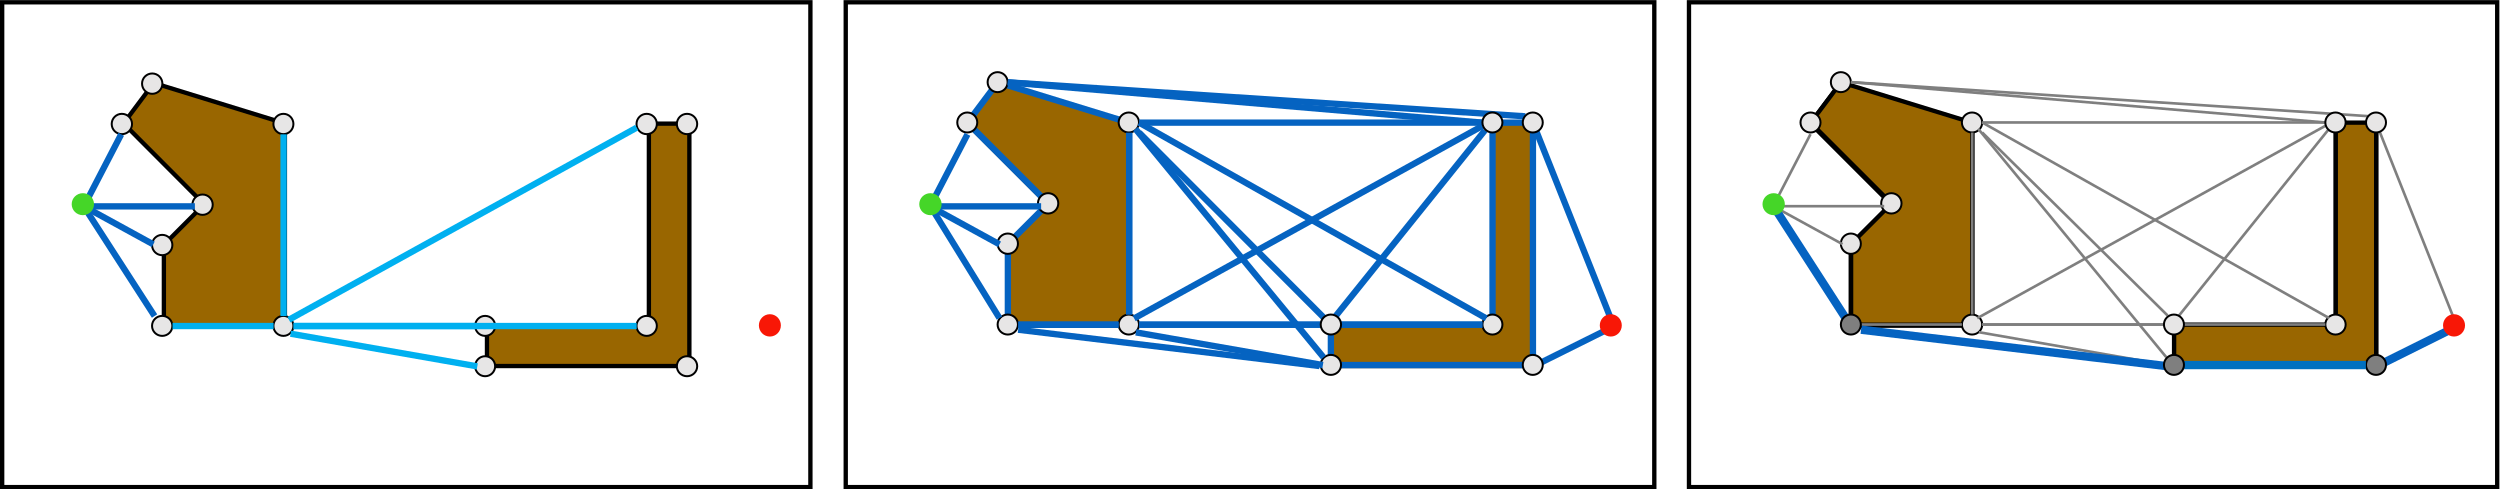 <?xml version="1.0" encoding="UTF-8" standalone="no"?>
<!-- Created with Inkscape (http://www.inkscape.org/) -->

<svg
   xmlns:dc="http://purl.org/dc/elements/1.1/"
   xmlns:cc="http://creativecommons.org/ns#"
   xmlns:rdf="http://www.w3.org/1999/02/22-rdf-syntax-ns#"
   xmlns:svg="http://www.w3.org/2000/svg"
   xmlns="http://www.w3.org/2000/svg"
   xmlns:sodipodi="http://sodipodi.sourceforge.net/DTD/sodipodi-0.dtd"
   xmlns:inkscape="http://www.inkscape.org/namespaces/inkscape"
   version="1.1"
   id="svg75022"
   xml:space="preserve"
   width="1199.36"
   height="234.72"
   viewBox="0 0 1199.36 234.72"
   sodipodi:docname="visibilitygraph.svg"
   inkscape:version="0.92.3 (2405546, 2018-03-11)"><defs
     id="defs75026" /><sodipodi:namedview
     pagecolor="#ffffff"
     bordercolor="#666666"
     borderopacity="1"
     objecttolerance="10"
     gridtolerance="10"
     guidetolerance="10"
     inkscape:pageopacity="0"
     inkscape:pageshadow="2"
     inkscape:window-width="909"
     inkscape:window-height="480"
     id="namedview75024"
     showgrid="false"
     inkscape:zoom="0.29765875"
     inkscape:cx="599.67999"
     inkscape:cy="117.35999"
     inkscape:window-x="0"
     inkscape:window-y="0"
     inkscape:window-maximized="0"
     inkscape:current-layer="g75030" /><g
     id="g75030"
     inkscape:groupmode="layer"
     inkscape:label="visibilitygraph"
     transform="matrix(1.333,0,0,-1.333,0,234.72)"><g
       id="g75032"><path
         d="M 0.781,175.259 H 291.66 V 0.779 H 0.781 Z"
         style="fill:none;stroke:#000000;stroke-width:1.56;stroke-linecap:butt;stroke-linejoin:miter;stroke-miterlimit:10;stroke-dasharray:none;stroke-opacity:1"
         id="path75034"
         inkscape:connector-curvature="0" /><path
         d="M 44.461,131.661 73.5,102.54 58.98,87.981 V 58.86 h 43.559 v 72.801 L 55.352,146.22 Z"
         style="fill:#996600;fill-opacity:1;fill-rule:evenodd;stroke:#000000;stroke-width:1.56;stroke-linecap:butt;stroke-linejoin:round;stroke-miterlimit:10;stroke-dasharray:none;stroke-opacity:1"
         id="path75036"
         inkscape:connector-curvature="0" /><path
         d="M 175.262,58.88 V 44.341 h 72.84 v 87.238 H 233.531 V 58.88 Z"
         style="fill:#996600;fill-opacity:1;fill-rule:evenodd;stroke:#000000;stroke-width:1.56;stroke-linecap:butt;stroke-linejoin:round;stroke-miterlimit:10;stroke-dasharray:none;stroke-opacity:1"
         id="path75038"
         inkscape:connector-curvature="0" /><path
         d="m 54.719,58.802 c 0,1.988 1.64,3.597 3.66,3.597 2.019,0 3.66,-1.609 3.66,-3.597 0,-1.992 -1.641,-3.602 -3.66,-3.602 -2.02,0 -3.66,1.61 -3.66,3.602 z"
         style="fill:#e7e6e6;fill-opacity:1;fill-rule:evenodd;stroke:#000000;stroke-width:0.72;stroke-linecap:butt;stroke-linejoin:round;stroke-miterlimit:10;stroke-dasharray:none;stroke-opacity:1"
         id="path75040"
         inkscape:connector-curvature="0" /><path
         d="m 98.398,58.802 c 0,1.988 1.614,3.597 3.602,3.597 1.988,0 3.602,-1.609 3.602,-3.597 0,-1.992 -1.614,-3.602 -3.602,-3.602 -1.988,0 -3.602,1.61 -3.602,3.602 z"
         style="fill:#e7e6e6;fill-opacity:1;fill-rule:evenodd;stroke:#000000;stroke-width:0.72;stroke-linecap:butt;stroke-linejoin:round;stroke-miterlimit:10;stroke-dasharray:none;stroke-opacity:1"
         id="path75042"
         inkscape:connector-curvature="0" /><path
         d="m 171,44.278 c 0,1.992 1.609,3.602 3.602,3.602 1.988,0 3.597,-1.61 3.597,-3.602 0,-1.988 -1.609,-3.597 -3.597,-3.597 -1.993,0 -3.602,1.609 -3.602,3.597 z"
         style="fill:#e7e6e6;fill-opacity:1;fill-rule:evenodd;stroke:#000000;stroke-width:0.72;stroke-linecap:butt;stroke-linejoin:round;stroke-miterlimit:10;stroke-dasharray:none;stroke-opacity:1"
         id="path75044"
         inkscape:connector-curvature="0" /><path
         d="m 54.719,87.899 c 0,2.02 1.64,3.661 3.66,3.661 2.019,0 3.66,-1.641 3.66,-3.661 0,-2.019 -1.641,-3.66 -3.66,-3.66 -2.02,0 -3.66,1.641 -3.66,3.66 z"
         style="fill:#e7e6e6;fill-opacity:1;fill-rule:evenodd;stroke:#000000;stroke-width:0.72;stroke-linecap:butt;stroke-linejoin:round;stroke-miterlimit:10;stroke-dasharray:none;stroke-opacity:1"
         id="path75046"
         inkscape:connector-curvature="0" /><path
         d="m 40.199,131.462 c 0,2.019 1.641,3.656 3.66,3.656 2.024,0 3.661,-1.637 3.661,-3.656 0,-2.024 -1.637,-3.66 -3.661,-3.66 -2.019,0 -3.66,1.636 -3.66,3.66 z"
         style="fill:#e7e6e6;fill-opacity:1;fill-rule:evenodd;stroke:#000000;stroke-width:0.72;stroke-linecap:butt;stroke-linejoin:round;stroke-miterlimit:10;stroke-dasharray:none;stroke-opacity:1"
         id="path75048"
         inkscape:connector-curvature="0" /><path
         d="m 51.121,145.981 c 0,2.02 1.637,3.661 3.66,3.661 2.02,0 3.66,-1.641 3.66,-3.661 0,-2.019 -1.64,-3.66 -3.66,-3.66 -2.023,0 -3.66,1.641 -3.66,3.66 z"
         style="fill:#e7e6e6;fill-opacity:1;fill-rule:evenodd;stroke:#000000;stroke-width:0.72;stroke-linecap:butt;stroke-linejoin:round;stroke-miterlimit:10;stroke-dasharray:none;stroke-opacity:1"
         id="path75050"
         inkscape:connector-curvature="0" /><path
         d="m 98.398,131.462 c 0,2.019 1.614,3.656 3.602,3.656 1.988,0 3.602,-1.637 3.602,-3.656 0,-2.024 -1.614,-3.66 -3.602,-3.66 -1.988,0 -3.602,1.636 -3.602,3.66 z"
         style="fill:#e7e6e6;fill-opacity:1;fill-rule:evenodd;stroke:#000000;stroke-width:0.72;stroke-linecap:butt;stroke-linejoin:round;stroke-miterlimit:10;stroke-dasharray:none;stroke-opacity:1"
         id="path75052"
         inkscape:connector-curvature="0" /><path
         d="m 171,58.802 c 0,1.988 1.609,3.597 3.602,3.597 1.988,0 3.597,-1.609 3.597,-3.597 0,-1.992 -1.609,-3.602 -3.597,-3.602 -1.993,0 -3.602,1.61 -3.602,3.602 z"
         style="fill:#e7e6e6;fill-opacity:1;fill-rule:evenodd;stroke:#000000;stroke-width:0.72;stroke-linecap:butt;stroke-linejoin:round;stroke-miterlimit:10;stroke-dasharray:none;stroke-opacity:1"
         id="path75054"
         inkscape:connector-curvature="0" /><path
         d="m 229.078,58.802 c 0,1.988 1.641,3.597 3.66,3.597 2.024,0 3.66,-1.609 3.66,-3.597 0,-1.992 -1.636,-3.602 -3.66,-3.602 -2.019,0 -3.66,1.61 -3.66,3.602 z"
         style="fill:#e7e6e6;fill-opacity:1;fill-rule:evenodd;stroke:#000000;stroke-width:0.72;stroke-linecap:butt;stroke-linejoin:round;stroke-miterlimit:10;stroke-dasharray:none;stroke-opacity:1"
         id="path75056"
         inkscape:connector-curvature="0" /><path
         d="m 243.602,44.278 c 0,1.992 1.636,3.602 3.66,3.602 2.019,0 3.66,-1.61 3.66,-3.602 0,-1.988 -1.641,-3.597 -3.66,-3.597 -2.024,0 -3.66,1.609 -3.66,3.597 z"
         style="fill:#e7e6e6;fill-opacity:1;fill-rule:evenodd;stroke:#000000;stroke-width:0.72;stroke-linecap:butt;stroke-linejoin:round;stroke-miterlimit:10;stroke-dasharray:none;stroke-opacity:1"
         id="path75058"
         inkscape:connector-curvature="0" /><path
         d="m 243.602,131.462 c 0,2.019 1.636,3.656 3.66,3.656 2.019,0 3.66,-1.637 3.66,-3.656 0,-2.024 -1.641,-3.66 -3.66,-3.66 -2.024,0 -3.66,1.636 -3.66,3.66 z"
         style="fill:#e7e6e6;fill-opacity:1;fill-rule:evenodd;stroke:#000000;stroke-width:0.72;stroke-linecap:butt;stroke-linejoin:round;stroke-miterlimit:10;stroke-dasharray:none;stroke-opacity:1"
         id="path75060"
         inkscape:connector-curvature="0" /><path
         d="m 229.078,131.462 c 0,2.019 1.641,3.656 3.66,3.656 2.024,0 3.66,-1.637 3.66,-3.656 0,-2.024 -1.636,-3.66 -3.66,-3.66 -2.019,0 -3.66,1.636 -3.66,3.66 z"
         style="fill:#e7e6e6;fill-opacity:1;fill-rule:evenodd;stroke:#000000;stroke-width:0.72;stroke-linecap:butt;stroke-linejoin:round;stroke-miterlimit:10;stroke-dasharray:none;stroke-opacity:1"
         id="path75062"
         inkscape:connector-curvature="0" /><path
         d="m 69.238,102.419 c 0,2.019 1.641,3.66 3.66,3.66 2.024,0 3.661,-1.641 3.661,-3.66 0,-2.02 -1.637,-3.66 -3.661,-3.66 -2.019,0 -3.66,1.64 -3.66,3.66 z"
         style="fill:#e7e6e6;fill-opacity:1;fill-rule:evenodd;stroke:#000000;stroke-width:0.72;stroke-linecap:butt;stroke-linejoin:round;stroke-miterlimit:10;stroke-dasharray:none;stroke-opacity:1"
         id="path75064"
         inkscape:connector-curvature="0" /><path
         d="M 105.66,58.739 H 229.141"
         style="fill:none;stroke:#00b0f0;stroke-width:2.28;stroke-linecap:butt;stroke-linejoin:round;stroke-miterlimit:10;stroke-dasharray:none;stroke-opacity:1"
         id="path75066"
         inkscape:connector-curvature="0" /><path
         d="m 105.66,58.739 h 65.399"
         style="fill:none;stroke:#00b0f0;stroke-width:2.28;stroke-linecap:butt;stroke-linejoin:round;stroke-miterlimit:10;stroke-dasharray:none;stroke-opacity:1"
         id="path75068"
         inkscape:connector-curvature="0" /><path
         d="m 103.98,61.02 125.161,69.122"
         style="fill:none;stroke:#00b0f0;stroke-width:2.28;stroke-linecap:butt;stroke-linejoin:round;stroke-miterlimit:10;stroke-dasharray:none;stroke-opacity:1"
         id="path75070"
         inkscape:connector-curvature="0" /><path
         d="M 104.578,55.981 171.781,44.22"
         style="fill:none;stroke:#00b0f0;stroke-width:2.28;stroke-linecap:butt;stroke-linejoin:round;stroke-miterlimit:10;stroke-dasharray:none;stroke-opacity:1"
         id="path75072"
         inkscape:connector-curvature="0" /><path
         d="M 98.461,58.739 H 62.102"
         style="fill:none;stroke:#00b0f0;stroke-width:2.28;stroke-linecap:butt;stroke-linejoin:round;stroke-miterlimit:10;stroke-dasharray:none;stroke-opacity:1"
         id="path75074"
         inkscape:connector-curvature="0" /><path
         d="m 102.059,62.341 v 65.398"
         style="fill:none;stroke:#00b0f0;stroke-width:2.28;stroke-linecap:butt;stroke-linejoin:round;stroke-miterlimit:10;stroke-dasharray:none;stroke-opacity:1"
         id="path75076"
         inkscape:connector-curvature="0" /><path
         d="M 30.18,101.821 55.141,88.142"
         style="fill:none;stroke:#0563c1;stroke-width:2.28;stroke-linecap:butt;stroke-linejoin:round;stroke-miterlimit:10;stroke-dasharray:none;stroke-opacity:1"
         id="path75078"
         inkscape:connector-curvature="0" /><path
         d="M 30.18,101.821 H 70.141"
         style="fill:none;stroke:#0563c1;stroke-width:2.28;stroke-linecap:butt;stroke-linejoin:round;stroke-miterlimit:10;stroke-dasharray:none;stroke-opacity:1"
         id="path75080"
         inkscape:connector-curvature="0" /><path
         d="m 30.18,101.821 13.441,25.918"
         style="fill:none;stroke:#0563c1;stroke-width:2.28;stroke-linecap:butt;stroke-linejoin:round;stroke-miterlimit:10;stroke-dasharray:none;stroke-opacity:1"
         id="path75082"
         inkscape:connector-curvature="0" /><path
         d="m 31.621,99.54 24,-37.199"
         style="fill:none;stroke:#0563c1;stroke-width:2.28;stroke-linecap:butt;stroke-linejoin:round;stroke-miterlimit:10;stroke-dasharray:none;stroke-opacity:1"
         id="path75084"
         inkscape:connector-curvature="0" /><path
         d="m 304.379,175.259 h 291 V 0.779 h -291 z"
         style="fill:none;stroke:#000000;stroke-width:1.56;stroke-linecap:butt;stroke-linejoin:miter;stroke-miterlimit:8;stroke-dasharray:none;stroke-opacity:1"
         id="path75086"
         inkscape:connector-curvature="0" /><path
         d="M 348.059,131.661 377.16,102.54 362.609,87.981 V 58.86 h 43.653 v 72.801 l -47.293,14.559 z"
         style="fill:#996600;fill-opacity:1;fill-rule:evenodd;stroke:#000000;stroke-width:1.56;stroke-linecap:butt;stroke-linejoin:round;stroke-miterlimit:8;stroke-dasharray:none;stroke-opacity:1"
         id="path75088"
         inkscape:connector-curvature="0" /><path
         d="M 478.98,58.88 V 44.341 h 72.719 v 87.238 H 537.16 V 58.88 Z"
         style="fill:#996600;fill-opacity:1;fill-rule:evenodd;stroke:#000000;stroke-width:1.56;stroke-linecap:butt;stroke-linejoin:round;stroke-miterlimit:8;stroke-dasharray:none;stroke-opacity:1"
         id="path75090"
         inkscape:connector-curvature="0" /><path
         d="M 348.18,131.919 377.281,102.841 362.73,88.302 V 59.22 h 43.649 v 72.699 l -47.289,14.543 z"
         style="fill:#996600;fill-opacity:1;fill-rule:evenodd;stroke:#0563c1;stroke-width:2.28;stroke-linecap:butt;stroke-linejoin:round;stroke-miterlimit:8;stroke-dasharray:none;stroke-opacity:1"
         id="path75092"
         inkscape:connector-curvature="0" /><path
         d="M 478.98,59.239 V 44.7 h 72.719 v 87.238 H 537.16 V 59.239 Z"
         style="fill:#996600;fill-opacity:1;fill-rule:evenodd;stroke:#0563c1;stroke-width:2.28;stroke-linecap:butt;stroke-linejoin:round;stroke-miterlimit:8;stroke-dasharray:none;stroke-opacity:1"
         id="path75094"
         inkscape:connector-curvature="0" /><path
         d="m 359.039,59.278 c 0,1.992 1.641,3.602 3.66,3.602 2.02,0 3.66,-1.61 3.66,-3.602 0,-1.988 -1.64,-3.597 -3.66,-3.597 -2.019,0 -3.66,1.609 -3.66,3.597 z"
         style="fill:#e7e6e6;fill-opacity:1;fill-rule:evenodd;stroke:#000000;stroke-width:0.72;stroke-linecap:butt;stroke-linejoin:round;stroke-miterlimit:8;stroke-dasharray:none;stroke-opacity:1"
         id="path75096"
         inkscape:connector-curvature="0" /><path
         d="m 402.602,59.278 c 0,1.992 1.636,3.602 3.66,3.602 2.019,0 3.66,-1.61 3.66,-3.602 0,-1.988 -1.641,-3.597 -3.66,-3.597 -2.024,0 -3.66,1.609 -3.66,3.597 z"
         style="fill:#e7e6e6;fill-opacity:1;fill-rule:evenodd;stroke:#000000;stroke-width:0.72;stroke-linecap:butt;stroke-linejoin:round;stroke-miterlimit:8;stroke-dasharray:none;stroke-opacity:1"
         id="path75098"
         inkscape:connector-curvature="0" /><path
         d="m 475.32,44.759 c 0,1.992 1.641,3.601 3.66,3.601 2.02,0 3.661,-1.609 3.661,-3.601 0,-1.989 -1.641,-3.598 -3.661,-3.598 -2.019,0 -3.66,1.609 -3.66,3.598 z"
         style="fill:#e7e6e6;fill-opacity:1;fill-rule:evenodd;stroke:#000000;stroke-width:0.72;stroke-linecap:butt;stroke-linejoin:round;stroke-miterlimit:8;stroke-dasharray:none;stroke-opacity:1"
         id="path75100"
         inkscape:connector-curvature="0" /><path
         d="m 359.039,88.38 c 0,2.019 1.641,3.66 3.66,3.66 2.02,0 3.66,-1.641 3.66,-3.66 0,-2.02 -1.64,-3.66 -3.66,-3.66 -2.019,0 -3.66,1.64 -3.66,3.66 z"
         style="fill:#e7e6e6;fill-opacity:1;fill-rule:evenodd;stroke:#000000;stroke-width:0.72;stroke-linecap:butt;stroke-linejoin:round;stroke-miterlimit:8;stroke-dasharray:none;stroke-opacity:1"
         id="path75102"
         inkscape:connector-curvature="0" /><path
         d="m 344.52,132.001 c 0,1.988 1.609,3.598 3.601,3.598 1.988,0 3.598,-1.61 3.598,-3.598 0,-1.992 -1.61,-3.602 -3.598,-3.602 -1.992,0 -3.601,1.61 -3.601,3.602 z"
         style="fill:#e7e6e6;fill-opacity:1;fill-rule:evenodd;stroke:#000000;stroke-width:0.72;stroke-linecap:butt;stroke-linejoin:round;stroke-miterlimit:8;stroke-dasharray:none;stroke-opacity:1"
         id="path75104"
         inkscape:connector-curvature="0" /><path
         d="m 355.441,146.52 c 0,1.989 1.61,3.598 3.598,3.598 1.992,0 3.602,-1.609 3.602,-3.598 0,-1.992 -1.61,-3.601 -3.602,-3.601 -1.988,0 -3.598,1.609 -3.598,3.601 z"
         style="fill:#e7e6e6;fill-opacity:1;fill-rule:evenodd;stroke:#000000;stroke-width:0.72;stroke-linecap:butt;stroke-linejoin:round;stroke-miterlimit:8;stroke-dasharray:none;stroke-opacity:1"
         id="path75106"
         inkscape:connector-curvature="0" /><path
         d="m 402.602,132.001 c 0,1.988 1.636,3.598 3.66,3.598 2.019,0 3.66,-1.61 3.66,-3.598 0,-1.992 -1.641,-3.602 -3.66,-3.602 -2.024,0 -3.66,1.61 -3.66,3.602 z"
         style="fill:#e7e6e6;fill-opacity:1;fill-rule:evenodd;stroke:#000000;stroke-width:0.72;stroke-linecap:butt;stroke-linejoin:round;stroke-miterlimit:8;stroke-dasharray:none;stroke-opacity:1"
         id="path75108"
         inkscape:connector-curvature="0" /><path
         d="m 533.52,59.278 c 0,1.992 1.609,3.602 3.601,3.602 1.988,0 3.598,-1.61 3.598,-3.602 0,-1.988 -1.61,-3.597 -3.598,-3.597 -1.992,0 -3.601,1.609 -3.601,3.597 z"
         style="fill:#e7e6e6;fill-opacity:1;fill-rule:evenodd;stroke:#000000;stroke-width:0.72;stroke-linecap:butt;stroke-linejoin:round;stroke-miterlimit:8;stroke-dasharray:none;stroke-opacity:1"
         id="path75110"
         inkscape:connector-curvature="0" /><path
         d="m 373.559,102.899 c 0,2.02 1.64,3.661 3.66,3.661 2.019,0 3.66,-1.641 3.66,-3.661 0,-2.019 -1.641,-3.66 -3.66,-3.66 -2.02,0 -3.66,1.641 -3.66,3.66 z"
         style="fill:#e7e6e6;fill-opacity:1;fill-rule:evenodd;stroke:#000000;stroke-width:0.72;stroke-linecap:butt;stroke-linejoin:round;stroke-miterlimit:8;stroke-dasharray:none;stroke-opacity:1"
         id="path75112"
         inkscape:connector-curvature="0" /><path
         d="m 409.98,59.22 h 65.399"
         style="fill:none;stroke:#0563c1;stroke-width:2.28;stroke-linecap:butt;stroke-linejoin:round;stroke-miterlimit:8;stroke-dasharray:none;stroke-opacity:1"
         id="path75114"
         inkscape:connector-curvature="0" /><path
         d="m 408.18,61.501 125.281,69.238"
         style="fill:none;stroke:#0563c1;stroke-width:2.28;stroke-linecap:butt;stroke-linejoin:round;stroke-miterlimit:8;stroke-dasharray:none;stroke-opacity:1"
         id="path75116"
         inkscape:connector-curvature="0" /><path
         d="M 408.781,56.462 476.102,44.7"
         style="fill:none;stroke:#0563c1;stroke-width:2.28;stroke-linecap:butt;stroke-linejoin:round;stroke-miterlimit:8;stroke-dasharray:none;stroke-opacity:1"
         id="path75118"
         inkscape:connector-curvature="0" /><path
         d="M 402.66,59.22 H 366.422"
         style="fill:none;stroke:#0563c1;stroke-width:2.28;stroke-linecap:butt;stroke-linejoin:round;stroke-miterlimit:8;stroke-dasharray:none;stroke-opacity:1"
         id="path75120"
         inkscape:connector-curvature="0" /><path
         d="m 406.379,62.821 v 65.52"
         style="fill:none;stroke:#0563c1;stroke-width:2.28;stroke-linecap:butt;stroke-linejoin:round;stroke-miterlimit:8;stroke-dasharray:none;stroke-opacity:1"
         id="path75122"
         inkscape:connector-curvature="0" /><path
         d="M 409.98,59.22 H 533.578"
         style="fill:none;stroke:#0563c1;stroke-width:2.28;stroke-linecap:butt;stroke-linejoin:round;stroke-miterlimit:8;stroke-dasharray:none;stroke-opacity:1"
         id="path75124"
         inkscape:connector-curvature="0" /><path
         d="M 409.98,131.938 H 533.578"
         style="fill:none;stroke:#0563c1;stroke-width:2.28;stroke-linecap:butt;stroke-linejoin:round;stroke-miterlimit:8;stroke-dasharray:none;stroke-opacity:1"
         id="path75126"
         inkscape:connector-curvature="0" /><path
         d="M 409.98,131.938 534.898,61.501"
         style="fill:none;stroke:#0563c1;stroke-width:2.28;stroke-linecap:butt;stroke-linejoin:round;stroke-miterlimit:8;stroke-dasharray:none;stroke-opacity:1"
         id="path75128"
         inkscape:connector-curvature="0" /><path
         d="M 362.699,146.462 533.578,131.938"
         style="fill:none;stroke:#0563c1;stroke-width:2.28;stroke-linecap:butt;stroke-linejoin:round;stroke-miterlimit:8;stroke-dasharray:none;stroke-opacity:1"
         id="path75130"
         inkscape:connector-curvature="0" /><path
         d="M 362.699,146.462 548.941,134.22"
         style="fill:none;stroke:#0563c1;stroke-width:2.28;stroke-linecap:butt;stroke-linejoin:round;stroke-miterlimit:8;stroke-dasharray:none;stroke-opacity:1"
         id="path75132"
         inkscape:connector-curvature="0" /><path
         d="M 409.98,128.341 477.18,61.02"
         style="fill:none;stroke:#0563c1;stroke-width:2.28;stroke-linecap:butt;stroke-linejoin:round;stroke-miterlimit:8;stroke-dasharray:none;stroke-opacity:1"
         id="path75134"
         inkscape:connector-curvature="0" /><path
         d="M 366.422,57.419 474.898,44.341"
         style="fill:none;stroke:#0563c1;stroke-width:2.28;stroke-linecap:butt;stroke-linejoin:round;stroke-miterlimit:8;stroke-dasharray:none;stroke-opacity:1"
         id="path75136"
         inkscape:connector-curvature="0" /><path
         d="M 408.66,129.661 476.34,47.462"
         style="fill:none;stroke:#0563c1;stroke-width:2.28;stroke-linecap:butt;stroke-linejoin:round;stroke-miterlimit:8;stroke-dasharray:none;stroke-opacity:1"
         id="path75138"
         inkscape:connector-curvature="0" /><path
         d="m 534.422,129.181 -54,-67.2"
         style="fill:none;stroke:#0563c1;stroke-width:2.28;stroke-linecap:butt;stroke-linejoin:round;stroke-miterlimit:8;stroke-dasharray:none;stroke-opacity:1"
         id="path75140"
         inkscape:connector-curvature="0" /><path
         d="M 580.738,58.618 553.5,45.06"
         style="fill:none;stroke:#0563c1;stroke-width:2.28;stroke-linecap:butt;stroke-linejoin:round;stroke-miterlimit:8;stroke-dasharray:none;stroke-opacity:1"
         id="path75142"
         inkscape:connector-curvature="0" /><path
         d="m 580.738,58.86 -29.039,73.078"
         style="fill:none;stroke:#0563c1;stroke-width:2.28;stroke-linecap:butt;stroke-linejoin:round;stroke-miterlimit:8;stroke-dasharray:none;stroke-opacity:1"
         id="path75144"
         inkscape:connector-curvature="0" /><path
         d="m 475.32,59.278 c 0,1.992 1.641,3.602 3.66,3.602 2.02,0 3.661,-1.61 3.661,-3.602 0,-1.988 -1.641,-3.597 -3.661,-3.597 -2.019,0 -3.66,1.609 -3.66,3.597 z"
         style="fill:#e7e6e6;fill-opacity:1;fill-rule:evenodd;stroke:#000000;stroke-width:0.72;stroke-linecap:butt;stroke-linejoin:round;stroke-miterlimit:8;stroke-dasharray:none;stroke-opacity:1"
         id="path75146"
         inkscape:connector-curvature="0" /><path
         d="m 548.039,132.001 c 0,1.988 1.609,3.598 3.602,3.598 1.988,0 3.597,-1.61 3.597,-3.598 0,-1.992 -1.609,-3.602 -3.597,-3.602 -1.993,0 -3.602,1.61 -3.602,3.602 z"
         style="fill:#e7e6e6;fill-opacity:1;fill-rule:evenodd;stroke:#000000;stroke-width:0.72;stroke-linecap:butt;stroke-linejoin:round;stroke-miterlimit:8;stroke-dasharray:none;stroke-opacity:1"
         id="path75148"
         inkscape:connector-curvature="0" /><path
         d="m 533.52,132.001 c 0,1.988 1.609,3.598 3.601,3.598 1.988,0 3.598,-1.61 3.598,-3.598 0,-1.992 -1.61,-3.602 -3.598,-3.602 -1.992,0 -3.601,1.61 -3.601,3.602 z"
         style="fill:#e7e6e6;fill-opacity:1;fill-rule:evenodd;stroke:#000000;stroke-width:0.72;stroke-linecap:butt;stroke-linejoin:round;stroke-miterlimit:8;stroke-dasharray:none;stroke-opacity:1"
         id="path75150"
         inkscape:connector-curvature="0" /><path
         d="M 334.738,101.821 359.699,88.142"
         style="fill:none;stroke:#0563c1;stroke-width:2.28;stroke-linecap:butt;stroke-linejoin:round;stroke-miterlimit:8;stroke-dasharray:none;stroke-opacity:1"
         id="path75152"
         inkscape:connector-curvature="0" /><path
         d="m 334.738,101.821 h 39.961"
         style="fill:none;stroke:#0563c1;stroke-width:2.28;stroke-linecap:butt;stroke-linejoin:round;stroke-miterlimit:8;stroke-dasharray:none;stroke-opacity:1"
         id="path75154"
         inkscape:connector-curvature="0" /><path
         d="m 334.738,101.821 13.442,25.918"
         style="fill:none;stroke:#0563c1;stroke-width:2.28;stroke-linecap:butt;stroke-linejoin:round;stroke-miterlimit:8;stroke-dasharray:none;stroke-opacity:1"
         id="path75156"
         inkscape:connector-curvature="0" /><path
         d="M 336.301,99.54 359.699,61.618"
         style="fill:none;stroke:#0563c1;stroke-width:2.28;stroke-linecap:butt;stroke-linejoin:round;stroke-miterlimit:8;stroke-dasharray:none;stroke-opacity:1"
         id="path75158"
         inkscape:connector-curvature="0" /><path
         d="m 548.039,44.759 c 0,1.992 1.609,3.601 3.602,3.601 1.988,0 3.597,-1.609 3.597,-3.601 0,-1.989 -1.609,-3.598 -3.597,-3.598 -1.993,0 -3.602,1.609 -3.602,3.598 z"
         style="fill:#e7e6e6;fill-opacity:1;fill-rule:evenodd;stroke:#000000;stroke-width:0.72;stroke-linecap:butt;stroke-linejoin:round;stroke-miterlimit:8;stroke-dasharray:none;stroke-opacity:1"
         id="path75160"
         inkscape:connector-curvature="0" /><path
         d="m 26.16,102.599 c 0,1.992 1.641,3.601 3.66,3.601 2.02,0 3.66,-1.609 3.66,-3.601 0,-1.989 -1.64,-3.598 -3.66,-3.598 -2.019,0 -3.66,1.609 -3.66,3.598 z"
         style="fill:#45d628;fill-opacity:1;fill-rule:evenodd;stroke:#45d628;stroke-width:0.72;stroke-linecap:butt;stroke-linejoin:round;stroke-miterlimit:8;stroke-dasharray:none;stroke-opacity:1"
         id="path75162"
         inkscape:connector-curvature="0" /><path
         d="m 273.48,58.981 c 0,2.02 1.61,3.661 3.598,3.661 1.992,0 3.602,-1.641 3.602,-3.661 0,-2.019 -1.61,-3.66 -3.602,-3.66 -1.988,0 -3.598,1.641 -3.598,3.66 z"
         style="fill:#f81706;fill-opacity:1;fill-rule:evenodd;stroke:#f81706;stroke-width:0.72;stroke-linecap:butt;stroke-linejoin:round;stroke-miterlimit:8;stroke-dasharray:none;stroke-opacity:1"
         id="path75164"
         inkscape:connector-curvature="0" /><path
         d="m 331.199,102.599 c 0,1.992 1.641,3.601 3.66,3.601 2.02,0 3.661,-1.609 3.661,-3.601 0,-1.989 -1.641,-3.598 -3.661,-3.598 -2.019,0 -3.66,1.609 -3.66,3.598 z"
         style="fill:#45d628;fill-opacity:1;fill-rule:evenodd;stroke:#45d628;stroke-width:0.72;stroke-linecap:butt;stroke-linejoin:round;stroke-miterlimit:8;stroke-dasharray:none;stroke-opacity:1"
         id="path75166"
         inkscape:connector-curvature="0" /><path
         d="m 576.121,58.981 c 0,2.02 1.609,3.661 3.598,3.661 1.992,0 3.601,-1.641 3.601,-3.661 0,-2.019 -1.609,-3.66 -3.601,-3.66 -1.989,0 -3.598,1.641 -3.598,3.66 z"
         style="fill:#f81706;fill-opacity:1;fill-rule:evenodd;stroke:#f81706;stroke-width:0.72;stroke-linecap:butt;stroke-linejoin:round;stroke-miterlimit:8;stroke-dasharray:none;stroke-opacity:1"
         id="path75168"
         inkscape:connector-curvature="0" /><path
         d="M 607.859,175.259 H 898.738 V 0.779 H 607.859 Z"
         style="fill:none;stroke:#000000;stroke-width:1.56;stroke-linecap:butt;stroke-linejoin:miter;stroke-miterlimit:8;stroke-dasharray:none;stroke-opacity:1"
         id="path75170"
         inkscape:connector-curvature="0" /><path
         d="M 651.539,131.661 680.641,102.54 666.09,87.981 V 58.86 h 43.648 v 72.801 l -47.289,14.559 z"
         style="fill:#996600;fill-opacity:1;fill-rule:evenodd;stroke:#000000;stroke-width:1.56;stroke-linecap:butt;stroke-linejoin:round;stroke-miterlimit:8;stroke-dasharray:none;stroke-opacity:1"
         id="path75172"
         inkscape:connector-curvature="0" /><path
         d="M 782.461,58.88 V 44.341 h 72.719 v 87.238 H 840.641 V 58.88 Z"
         style="fill:#996600;fill-opacity:1;fill-rule:evenodd;stroke:#000000;stroke-width:1.56;stroke-linecap:butt;stroke-linejoin:round;stroke-miterlimit:8;stroke-dasharray:none;stroke-opacity:1"
         id="path75174"
         inkscape:connector-curvature="0" /><path
         d="M 651.66,131.919 680.762,102.841 666.211,88.302 V 59.22 h 43.648 v 72.699 l -47.289,14.543 z"
         style="fill:#996600;fill-opacity:1;fill-rule:evenodd;stroke:#000000;stroke-width:1.56;stroke-linecap:butt;stroke-linejoin:round;stroke-miterlimit:8;stroke-dasharray:none;stroke-opacity:1"
         id="path75176"
         inkscape:connector-curvature="0" /><path
         d="M 782.461,59.239 V 44.7 h 72.719 v 87.238 H 840.641 V 59.239 Z"
         style="fill:#996600;fill-opacity:1;fill-rule:evenodd;stroke:#000000;stroke-width:1.56;stroke-linecap:butt;stroke-linejoin:round;stroke-miterlimit:8;stroke-dasharray:none;stroke-opacity:1"
         id="path75178"
         inkscape:connector-curvature="0" /><path
         d="m 706.078,59.278 c 0,1.992 1.641,3.602 3.66,3.602 2.024,0 3.66,-1.61 3.66,-3.602 0,-1.988 -1.636,-3.597 -3.66,-3.597 -2.019,0 -3.66,1.609 -3.66,3.597 z"
         style="fill:#e7e6e6;fill-opacity:1;fill-rule:evenodd;stroke:#000000;stroke-width:0.72;stroke-linecap:butt;stroke-linejoin:round;stroke-miterlimit:8;stroke-dasharray:none;stroke-opacity:1"
         id="path75180"
         inkscape:connector-curvature="0" /><path
         d="m 662.52,88.38 c 0,2.019 1.609,3.66 3.601,3.66 1.988,0 3.598,-1.641 3.598,-3.66 0,-2.02 -1.61,-3.66 -3.598,-3.66 -1.992,0 -3.601,1.64 -3.601,3.66 z"
         style="fill:#e7e6e6;fill-opacity:1;fill-rule:evenodd;stroke:#000000;stroke-width:0.72;stroke-linecap:butt;stroke-linejoin:round;stroke-miterlimit:8;stroke-dasharray:none;stroke-opacity:1"
         id="path75182"
         inkscape:connector-curvature="0" /><path
         d="m 648,132.001 c 0,1.988 1.609,3.598 3.602,3.598 1.988,0 3.597,-1.61 3.597,-3.598 0,-1.992 -1.609,-3.602 -3.597,-3.602 -1.993,0 -3.602,1.61 -3.602,3.602 z"
         style="fill:#e7e6e6;fill-opacity:1;fill-rule:evenodd;stroke:#000000;stroke-width:0.72;stroke-linecap:butt;stroke-linejoin:round;stroke-miterlimit:8;stroke-dasharray:none;stroke-opacity:1"
         id="path75184"
         inkscape:connector-curvature="0" /><path
         d="m 658.922,146.52 c 0,1.989 1.609,3.598 3.598,3.598 1.992,0 3.601,-1.609 3.601,-3.598 0,-1.992 -1.609,-3.601 -3.601,-3.601 -1.989,0 -3.598,1.609 -3.598,3.601 z"
         style="fill:#e7e6e6;fill-opacity:1;fill-rule:evenodd;stroke:#000000;stroke-width:0.72;stroke-linecap:butt;stroke-linejoin:round;stroke-miterlimit:8;stroke-dasharray:none;stroke-opacity:1"
         id="path75186"
         inkscape:connector-curvature="0" /><path
         d="m 706.078,132.001 c 0,1.988 1.641,3.598 3.66,3.598 2.024,0 3.66,-1.61 3.66,-3.598 0,-1.992 -1.636,-3.602 -3.66,-3.602 -2.019,0 -3.66,1.61 -3.66,3.602 z"
         style="fill:#e7e6e6;fill-opacity:1;fill-rule:evenodd;stroke:#000000;stroke-width:0.72;stroke-linecap:butt;stroke-linejoin:round;stroke-miterlimit:8;stroke-dasharray:none;stroke-opacity:1"
         id="path75188"
         inkscape:connector-curvature="0" /><path
         d="m 836.879,59.278 c 0,1.992 1.641,3.602 3.66,3.602 2.02,0 3.66,-1.61 3.66,-3.602 0,-1.988 -1.64,-3.597 -3.66,-3.597 -2.019,0 -3.66,1.609 -3.66,3.597 z"
         style="fill:#e7e6e6;fill-opacity:1;fill-rule:evenodd;stroke:#000000;stroke-width:0.72;stroke-linecap:butt;stroke-linejoin:round;stroke-miterlimit:8;stroke-dasharray:none;stroke-opacity:1"
         id="path75190"
         inkscape:connector-curvature="0" /><path
         d="m 677.039,102.899 c 0,2.02 1.641,3.661 3.66,3.661 2.02,0 3.66,-1.641 3.66,-3.661 0,-2.019 -1.64,-3.66 -3.66,-3.66 -2.019,0 -3.66,1.641 -3.66,3.66 z"
         style="fill:#e7e6e6;fill-opacity:1;fill-rule:evenodd;stroke:#000000;stroke-width:0.72;stroke-linecap:butt;stroke-linejoin:round;stroke-miterlimit:8;stroke-dasharray:none;stroke-opacity:1"
         id="path75192"
         inkscape:connector-curvature="0" /><path
         d="m 713.398,59.278 h 65.403"
         style="fill:none;stroke:#7f7f7f;stroke-width:0.96;stroke-linecap:butt;stroke-linejoin:round;stroke-miterlimit:8;stroke-dasharray:none;stroke-opacity:1"
         id="path75194"
         inkscape:connector-curvature="0" /><path
         d="m 711.602,61.56 125.277,69.242"
         style="fill:none;stroke:#7f7f7f;stroke-width:0.96;stroke-linecap:butt;stroke-linejoin:round;stroke-miterlimit:8;stroke-dasharray:none;stroke-opacity:1"
         id="path75196"
         inkscape:connector-curvature="0" /><path
         d="M 712.199,56.52 779.52,44.759"
         style="fill:none;stroke:#7f7f7f;stroke-width:0.96;stroke-linecap:butt;stroke-linejoin:round;stroke-miterlimit:8;stroke-dasharray:none;stroke-opacity:1"
         id="path75198"
         inkscape:connector-curvature="0" /><path
         d="M 706.078,59.278 H 669.719"
         style="fill:none;stroke:#7f7f7f;stroke-width:0.96;stroke-linecap:butt;stroke-linejoin:round;stroke-miterlimit:8;stroke-dasharray:none;stroke-opacity:1"
         id="path75200"
         inkscape:connector-curvature="0" /><path
         d="m 709.801,62.88 v 65.519"
         style="fill:none;stroke:#7f7f7f;stroke-width:0.96;stroke-linecap:butt;stroke-linejoin:round;stroke-miterlimit:8;stroke-dasharray:none;stroke-opacity:1"
         id="path75202"
         inkscape:connector-curvature="0" /><path
         d="M 713.398,59.278 H 836.879"
         style="fill:none;stroke:#7f7f7f;stroke-width:0.96;stroke-linecap:butt;stroke-linejoin:round;stroke-miterlimit:8;stroke-dasharray:none;stroke-opacity:1"
         id="path75204"
         inkscape:connector-curvature="0" /><path
         d="M 713.398,132.001 H 836.879"
         style="fill:none;stroke:#7f7f7f;stroke-width:0.96;stroke-linecap:butt;stroke-linejoin:round;stroke-miterlimit:8;stroke-dasharray:none;stroke-opacity:1"
         id="path75206"
         inkscape:connector-curvature="0" /><path
         d="M 713.398,132.001 838.32,61.56"
         style="fill:none;stroke:#7f7f7f;stroke-width:0.96;stroke-linecap:butt;stroke-linejoin:round;stroke-miterlimit:8;stroke-dasharray:none;stroke-opacity:1"
         id="path75208"
         inkscape:connector-curvature="0" /><path
         d="M 666.121,146.52 836.879,132.001"
         style="fill:none;stroke:#7f7f7f;stroke-width:0.96;stroke-linecap:butt;stroke-linejoin:round;stroke-miterlimit:8;stroke-dasharray:none;stroke-opacity:1"
         id="path75210"
         inkscape:connector-curvature="0" /><path
         d="M 666.121,146.52 852.359,134.278"
         style="fill:none;stroke:#7f7f7f;stroke-width:0.96;stroke-linecap:butt;stroke-linejoin:round;stroke-miterlimit:8;stroke-dasharray:none;stroke-opacity:1"
         id="path75212"
         inkscape:connector-curvature="0" /><path
         d="M 713.398,128.399 780.121,62.52"
         style="fill:none;stroke:#7f7f7f;stroke-width:0.96;stroke-linecap:butt;stroke-linejoin:round;stroke-miterlimit:8;stroke-dasharray:none;stroke-opacity:1"
         id="path75214"
         inkscape:connector-curvature="0" /><path
         d="M 669.781,57.419 779.578,44.341"
         style="fill:none;stroke:#0563c1;stroke-width:3;stroke-linecap:butt;stroke-linejoin:round;stroke-miterlimit:8;stroke-dasharray:none;stroke-opacity:1"
         id="path75216"
         inkscape:connector-curvature="0" /><path
         d="m 711.961,129.72 67.68,-82.2"
         style="fill:none;stroke:#7f7f7f;stroke-width:0.96;stroke-linecap:butt;stroke-linejoin:round;stroke-miterlimit:8;stroke-dasharray:none;stroke-opacity:1"
         id="path75218"
         inkscape:connector-curvature="0" /><path
         d="m 837.84,129.239 -54,-67.199"
         style="fill:none;stroke:#7f7f7f;stroke-width:0.96;stroke-linecap:butt;stroke-linejoin:round;stroke-miterlimit:8;stroke-dasharray:none;stroke-opacity:1"
         id="path75220"
         inkscape:connector-curvature="0" /><path
         d="M 884.219,58.618 856.98,45.06"
         style="fill:none;stroke:#0563c1;stroke-width:3;stroke-linecap:butt;stroke-linejoin:round;stroke-miterlimit:8;stroke-dasharray:none;stroke-opacity:1"
         id="path75222"
         inkscape:connector-curvature="0" /><path
         d="m 884.16,58.919 -29.039,73.082"
         style="fill:none;stroke:#7f7f7f;stroke-width:0.96;stroke-linecap:butt;stroke-linejoin:round;stroke-miterlimit:8;stroke-dasharray:none;stroke-opacity:1"
         id="path75224"
         inkscape:connector-curvature="0" /><path
         d="m 778.801,59.278 c 0,1.992 1.609,3.602 3.597,3.602 1.993,0 3.602,-1.61 3.602,-3.602 0,-1.988 -1.609,-3.597 -3.602,-3.597 -1.988,0 -3.597,1.609 -3.597,3.597 z"
         style="fill:#e7e6e6;fill-opacity:1;fill-rule:evenodd;stroke:#000000;stroke-width:0.72;stroke-linecap:butt;stroke-linejoin:round;stroke-miterlimit:8;stroke-dasharray:none;stroke-opacity:1"
         id="path75226"
         inkscape:connector-curvature="0" /><path
         d="m 851.52,132.001 c 0,1.988 1.609,3.598 3.601,3.598 1.988,0 3.598,-1.61 3.598,-3.598 0,-1.992 -1.61,-3.602 -3.598,-3.602 -1.992,0 -3.601,1.61 -3.601,3.602 z"
         style="fill:#e7e6e6;fill-opacity:1;fill-rule:evenodd;stroke:#000000;stroke-width:0.72;stroke-linecap:butt;stroke-linejoin:round;stroke-miterlimit:8;stroke-dasharray:none;stroke-opacity:1"
         id="path75228"
         inkscape:connector-curvature="0" /><path
         d="m 836.879,132.001 c 0,1.988 1.641,3.598 3.66,3.598 2.02,0 3.66,-1.61 3.66,-3.598 0,-1.992 -1.64,-3.602 -3.66,-3.602 -2.019,0 -3.66,1.61 -3.66,3.602 z"
         style="fill:#e7e6e6;fill-opacity:1;fill-rule:evenodd;stroke:#000000;stroke-width:0.72;stroke-linecap:butt;stroke-linejoin:round;stroke-miterlimit:8;stroke-dasharray:none;stroke-opacity:1"
         id="path75230"
         inkscape:connector-curvature="0" /><path
         d="M 638.16,101.88 663.121,88.2"
         style="fill:none;stroke:#7f7f7f;stroke-width:0.96;stroke-linecap:butt;stroke-linejoin:round;stroke-miterlimit:8;stroke-dasharray:none;stroke-opacity:1"
         id="path75232"
         inkscape:connector-curvature="0" /><path
         d="m 638.16,101.88 h 39.961"
         style="fill:none;stroke:#7f7f7f;stroke-width:0.96;stroke-linecap:butt;stroke-linejoin:round;stroke-miterlimit:8;stroke-dasharray:none;stroke-opacity:1"
         id="path75234"
         inkscape:connector-curvature="0" /><path
         d="m 638.16,101.88 13.442,25.922"
         style="fill:none;stroke:#7f7f7f;stroke-width:0.96;stroke-linecap:butt;stroke-linejoin:round;stroke-miterlimit:8;stroke-dasharray:none;stroke-opacity:1"
         id="path75236"
         inkscape:connector-curvature="0" /><path
         d="m 639.781,99.54 24.84,-38.52"
         style="fill:none;stroke:#0563c1;stroke-width:3;stroke-linecap:butt;stroke-linejoin:round;stroke-miterlimit:8;stroke-dasharray:none;stroke-opacity:1"
         id="path75238"
         inkscape:connector-curvature="0" /><path
         d="m 851.52,44.759 c 0,1.992 1.609,3.601 3.601,3.601 1.988,0 3.598,-1.609 3.598,-3.601 0,-1.989 -1.61,-3.598 -3.598,-3.598 -1.992,0 -3.601,1.609 -3.601,3.598 z"
         style="fill:#7f7f7f;fill-opacity:1;fill-rule:evenodd;stroke:#000000;stroke-width:0.72;stroke-linecap:butt;stroke-linejoin:round;stroke-miterlimit:8;stroke-dasharray:none;stroke-opacity:1"
         id="path75240"
         inkscape:connector-curvature="0" /><path
         d="m 634.68,102.599 c 0,1.992 1.64,3.601 3.66,3.601 2.019,0 3.66,-1.609 3.66,-3.601 0,-1.989 -1.641,-3.598 -3.66,-3.598 -2.02,0 -3.66,1.609 -3.66,3.598 z"
         style="fill:#45d628;fill-opacity:1;fill-rule:evenodd;stroke:#45d628;stroke-width:0.72;stroke-linecap:butt;stroke-linejoin:round;stroke-miterlimit:8;stroke-dasharray:none;stroke-opacity:1"
         id="path75242"
         inkscape:connector-curvature="0" /><path
         d="m 879.602,58.981 c 0,2.02 1.609,3.661 3.597,3.661 1.992,0 3.602,-1.641 3.602,-3.661 0,-2.019 -1.61,-3.66 -3.602,-3.66 -1.988,0 -3.597,1.641 -3.597,3.66 z"
         style="fill:#f81706;fill-opacity:1;fill-rule:evenodd;stroke:#f81706;stroke-width:0.72;stroke-linecap:butt;stroke-linejoin:round;stroke-miterlimit:8;stroke-dasharray:none;stroke-opacity:1"
         id="path75244"
         inkscape:connector-curvature="0" /><path
         d="M 786.059,44.7 H 851.48"
         style="fill:none;stroke:#0070c0;stroke-width:3;stroke-linecap:butt;stroke-linejoin:miter;stroke-miterlimit:8;stroke-dasharray:none;stroke-opacity:1"
         id="path75246"
         inkscape:connector-curvature="0" /><path
         d="m 778.801,44.759 c 0,1.992 1.609,3.601 3.597,3.601 1.993,0 3.602,-1.609 3.602,-3.601 0,-1.989 -1.609,-3.598 -3.602,-3.598 -1.988,0 -3.597,1.609 -3.597,3.598 z"
         style="fill:#7f7f7f;fill-opacity:1;fill-rule:evenodd;stroke:#000000;stroke-width:0.72;stroke-linecap:butt;stroke-linejoin:round;stroke-miterlimit:8;stroke-dasharray:none;stroke-opacity:1"
         id="path75248"
         inkscape:connector-curvature="0" /><path
         d="m 662.52,59.278 c 0,1.992 1.609,3.602 3.601,3.602 1.988,0 3.598,-1.61 3.598,-3.602 0,-1.988 -1.61,-3.597 -3.598,-3.597 -1.992,0 -3.601,1.609 -3.601,3.597 z"
         style="fill:#7f7f7f;fill-opacity:1;fill-rule:evenodd;stroke:#000000;stroke-width:0.72;stroke-linecap:butt;stroke-linejoin:round;stroke-miterlimit:8;stroke-dasharray:none;stroke-opacity:1"
         id="path75250"
         inkscape:connector-curvature="0" /></g></g></svg>